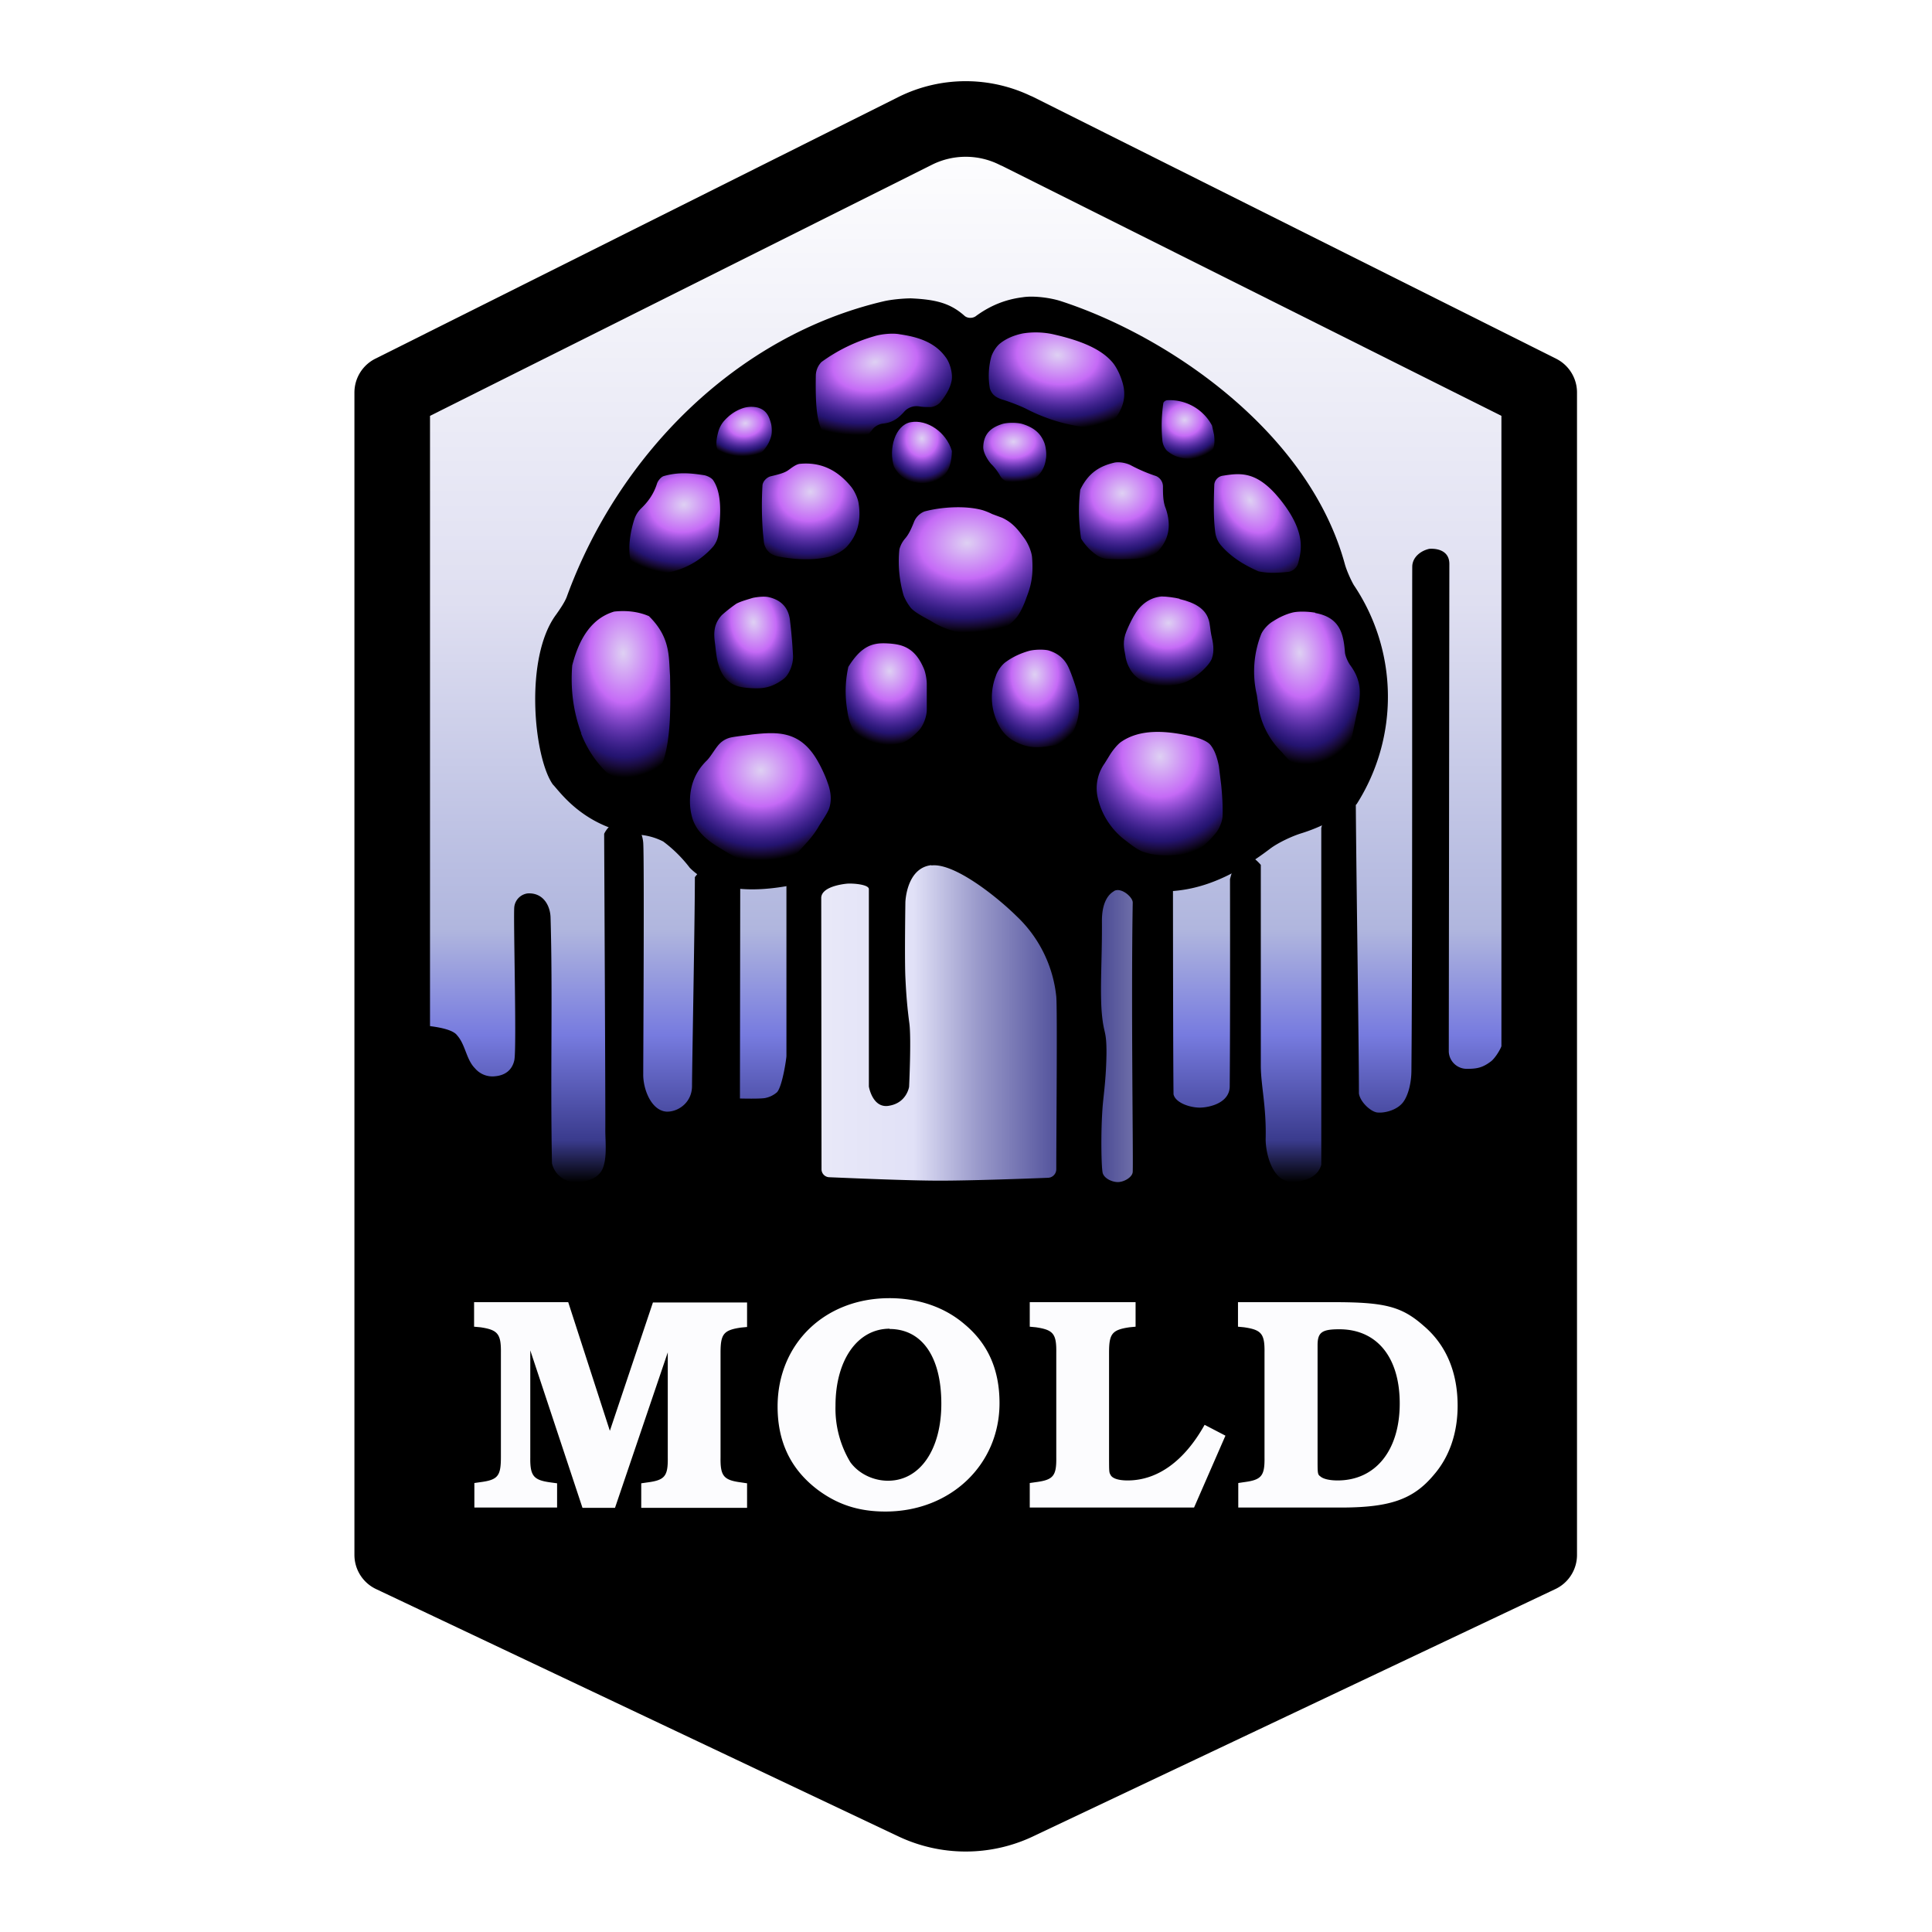 <?xml version="1.0" encoding="UTF-8" standalone="no"?><svg xmlns="http://www.w3.org/2000/svg" xmlns:xlink="http://www.w3.org/1999/xlink" xml:space="preserve" width="256" height="256" version="1.1" viewBox="0 0 67.73 67.73"><defs><linearGradient id="b"><stop offset="0" stop-color="#eaeaf8" stop-opacity="1"/><stop offset=".31" stop-color="#e1e1f7" stop-opacity="1"/><stop offset=".48" stop-color="#9c9ccc" stop-opacity="1"/><stop offset=".78" stop-color="#39398b" stop-opacity="1"/><stop offset="1" stop-color="#9292bc" stop-opacity="1"/></linearGradient><linearGradient id="d"><stop offset="0" stop-color="#ded0f3" stop-opacity="1"/><stop offset=".4" stop-color="#c56af6" stop-opacity="1"/><stop offset=".84" stop-color="#4727de" stop-opacity=".5"/><stop offset="1" stop-color="#6c2bda" stop-opacity="0"/></linearGradient><linearGradient id="c"><stop offset="0" stop-color="#ded0f3" stop-opacity="1"/><stop offset=".4" stop-color="#c56af6" stop-opacity="1"/><stop offset=".84" stop-color="#4727de" stop-opacity=".5"/><stop offset="1" stop-color="#6c2bda" stop-opacity="0"/></linearGradient><linearGradient id="e"><stop offset="0" stop-color="#ded0f3" stop-opacity="1"/><stop offset=".4" stop-color="#c56af6" stop-opacity="1"/><stop offset=".84" stop-color="#4727de" stop-opacity=".5"/><stop offset="1" stop-color="#6c2bda" stop-opacity="0"/></linearGradient><linearGradient id="f"><stop offset="0" stop-color="#ded0f3" stop-opacity="1"/><stop offset=".4" stop-color="#c56af6" stop-opacity="1"/><stop offset=".84" stop-color="#4727de" stop-opacity=".5"/><stop offset="1" stop-color="#6c2bda" stop-opacity="0"/></linearGradient><linearGradient id="g"><stop offset="0" stop-color="#ded0f3" stop-opacity="1"/><stop offset=".4" stop-color="#c56af6" stop-opacity="1"/><stop offset=".84" stop-color="#4727de" stop-opacity=".5"/><stop offset="1" stop-color="#6c2bda" stop-opacity="0"/></linearGradient><linearGradient id="h"><stop offset="0" stop-color="#ded0f3" stop-opacity="1"/><stop offset=".4" stop-color="#c56af6" stop-opacity="1"/><stop offset=".84" stop-color="#4727de" stop-opacity=".5"/><stop offset="1" stop-color="#6c2bda" stop-opacity="0"/></linearGradient><linearGradient id="k"><stop offset="0" stop-color="#ded0f3" stop-opacity="1"/><stop offset=".4" stop-color="#c56af6" stop-opacity="1"/><stop offset=".84" stop-color="#4727de" stop-opacity=".5"/><stop offset="1" stop-color="#6c2bda" stop-opacity="0"/></linearGradient><linearGradient id="i"><stop offset="0" stop-color="#ded0f3" stop-opacity="1"/><stop offset=".4" stop-color="#c56af6" stop-opacity="1"/><stop offset=".84" stop-color="#4727de" stop-opacity=".5"/><stop offset="1" stop-color="#6c2bda" stop-opacity="0"/></linearGradient><linearGradient id="m"><stop offset="0" stop-color="#ded0f3" stop-opacity="1"/><stop offset=".4" stop-color="#c56af6" stop-opacity="1"/><stop offset=".84" stop-color="#4727de" stop-opacity=".5"/><stop offset="1" stop-color="#6c2bda" stop-opacity="0"/></linearGradient><linearGradient id="j"><stop offset="0" stop-color="#ded0f3" stop-opacity="1"/><stop offset=".4" stop-color="#c56af6" stop-opacity="1"/><stop offset=".84" stop-color="#4727de" stop-opacity=".5"/><stop offset="1" stop-color="#6c2bda" stop-opacity="0"/></linearGradient><linearGradient id="n"><stop offset="0" stop-color="#ded0f3" stop-opacity="1"/><stop offset=".4" stop-color="#c56af6" stop-opacity="1"/><stop offset=".84" stop-color="#4727de" stop-opacity=".5"/><stop offset="1" stop-color="#6c2bda" stop-opacity="0"/></linearGradient><linearGradient id="q"><stop offset="0" stop-color="#ded0f3" stop-opacity="1"/><stop offset=".4" stop-color="#c56af6" stop-opacity="1"/><stop offset=".84" stop-color="#4727de" stop-opacity=".5"/><stop offset="1" stop-color="#6c2bda" stop-opacity="0"/></linearGradient><linearGradient id="l"><stop offset="0" stop-color="#ded0f3" stop-opacity="1"/><stop offset=".4" stop-color="#c56af6" stop-opacity="1"/><stop offset=".84" stop-color="#4727de" stop-opacity=".5"/><stop offset="1" stop-color="#6c2bda" stop-opacity="0"/></linearGradient><linearGradient id="o"><stop offset="0" stop-color="#ded0f3" stop-opacity="1"/><stop offset=".4" stop-color="#c56af6" stop-opacity="1"/><stop offset=".84" stop-color="#4727de" stop-opacity=".5"/><stop offset="1" stop-color="#6c2bda" stop-opacity="0"/></linearGradient><linearGradient id="p"><stop offset="0" stop-color="#ded0f3" stop-opacity="1"/><stop offset=".4" stop-color="#c56af6" stop-opacity="1"/><stop offset=".84" stop-color="#4727de" stop-opacity=".5"/><stop offset="1" stop-color="#6c2bda" stop-opacity="0"/></linearGradient><linearGradient id="s"><stop offset="0" stop-color="#ded0f3" stop-opacity="1"/><stop offset=".4" stop-color="#c56af6" stop-opacity="1"/><stop offset=".84" stop-color="#4727de" stop-opacity=".5"/><stop offset="1" stop-color="#6c2bda" stop-opacity="0"/></linearGradient><linearGradient id="r"><stop offset="0" stop-color="#ded0f3" stop-opacity="1"/><stop offset=".4" stop-color="#c56af6" stop-opacity="1"/><stop offset=".84" stop-color="#4727de" stop-opacity=".5"/><stop offset="1" stop-color="#6c2bda" stop-opacity="0"/></linearGradient><linearGradient id="u"><stop offset="0" stop-color="#ded0f3" stop-opacity="1"/><stop offset=".4" stop-color="#c56af6" stop-opacity="1"/><stop offset=".84" stop-color="#4727de" stop-opacity=".5"/><stop offset="1" stop-color="#6c2bda" stop-opacity="0"/></linearGradient><linearGradient id="t"><stop offset="0" stop-color="#ded0f3" stop-opacity="1"/><stop offset=".4" stop-color="#c56af6" stop-opacity="1"/><stop offset=".84" stop-color="#4727de" stop-opacity=".5"/><stop offset="1" stop-color="#6c2bda" stop-opacity="0"/></linearGradient><linearGradient id="a"><stop offset="0" stop-color="#fff" stop-opacity="1"/><stop offset=".45" stop-color="#dfdff1" stop-opacity="1"/><stop offset=".76" stop-color="#b0b6de" stop-opacity="1"/><stop offset=".86" stop-color="#777bdf" stop-opacity="1"/><stop offset=".96" stop-color="#3a3b8d" stop-opacity="1"/><stop offset="1" stop-color="#000" stop-opacity="1"/></linearGradient><linearGradient xlink:href="#a" id="v" x1="0" x2="0" y1="-8" y2="29" gradientUnits="userSpaceOnUse" spreadMethod="pad"/><linearGradient xlink:href="#b" id="w" x1="28.05" x2="40.86" y1="35.54" y2="35.54" gradientUnits="userSpaceOnUse"/><radialGradient xlink:href="#c" id="G" cx="21.95" cy="23.59" r="1.73" fx="21.95" fy="23.59" gradientTransform="matrix(1.696 -.045 .067 2.517 -16.96 -35.49)" gradientUnits="userSpaceOnUse"/><radialGradient xlink:href="#d" id="A" cx="24.73" cy="25.27" r="1.73" fx="24.73" fy="25.27" gradientTransform="matrix(2.013 -.085 .077 1.82 -25.06 -16.88)" gradientUnits="userSpaceOnUse"/><radialGradient xlink:href="#e" id="F" cx="24.62" cy="23.27" r="1.73" fx="24.62" fy="23.27" gradientTransform="matrix(1.107 -.208 .282 1.503 -7.4 -8.04)" gradientUnits="userSpaceOnUse"/><radialGradient xlink:href="#f" id="L" cx="23.29" cy="21.55" r="1.73" fx="23.29" fy="21.55" gradientTransform="matrix(1.705 -.24 .193 1.375 -19.89 -6.35)" gradientUnits="userSpaceOnUse"/><radialGradient xlink:href="#g" id="P" cx="24.68" cy="20.28" r="1.73" fx="24.68" fy="20.28" gradientTransform="matrix(.86 -.116 .088 .657 3.12 4.38)" gradientUnits="userSpaceOnUse"/><radialGradient xlink:href="#h" id="K" cx="25.89" cy="21.44" r="1.73" fx="25.89" fy="21.44" gradientTransform="matrix(1.603 -.369 .333 1.447 -20.23 -4.23)" gradientUnits="userSpaceOnUse"/><radialGradient xlink:href="#i" id="R" cx="27.33" cy="19.64" r="1.73" fx="27.33" fy="19.64" gradientTransform="matrix(2.117 -.424 .283 1.416 -32.74 -3.53)" gradientUnits="userSpaceOnUse"/><radialGradient xlink:href="#j" id="O" cx="28.25" cy="20.71" r="1.73" fx="28.25" fy="20.71" gradientTransform="matrix(.803 .007 -.008 .912 9.8 -3.71)" gradientUnits="userSpaceOnUse"/><radialGradient xlink:href="#k" id="E" cx="27.45" cy="23.94" r="1.73" fx="27.45" fy="23.94" gradientTransform="matrix(1.303 -.05 .058 1.497 -5.97 -10.94)" gradientUnits="userSpaceOnUse"/><radialGradient xlink:href="#l" id="J" cx="29.12" cy="22.18" r="1.73" fx="29.12" fy="22.18" gradientTransform="matrix(2.42 -.143 .107 1.808 -38.94 -16.9)" gradientUnits="userSpaceOnUse"/><radialGradient xlink:href="#m" id="Q" cx="31.09" cy="19.61" r="1.73" fx="31.09" fy="19.61" gradientTransform="matrix(2.054 .231 -.166 1.473 -23.53 -23.62)" gradientUnits="userSpaceOnUse"/><radialGradient xlink:href="#n" id="N" cx="30.14" cy="20.71" r="1.73" fx="30.14" fy="20.71" gradientTransform="matrix(1.104 -.027 .02 .816 1.84 -.6)" gradientUnits="userSpaceOnUse"/><radialGradient xlink:href="#o" id="D" cx="30.44" cy="24.04" r="1.73" fx="30.44" fy="24.04" gradientTransform="matrix(1.187 -.004 .006 1.542 0 -13.3)" gradientUnits="userSpaceOnUse"/><radialGradient xlink:href="#p" id="I" cx="32.36" cy="21.55" r="1.73" fx="32.36" fy="21.55" gradientTransform="matrix(1.541 -.244 .217 1.372 -15.2 -4.38)" gradientUnits="userSpaceOnUse"/><radialGradient xlink:href="#q" id="M" cx="33.67" cy="20.55" r="1.73" fx="33.67" fy="20.55" gradientTransform="matrix(.89 -.107 .096 .796 9.59 1.97)" gradientUnits="userSpaceOnUse"/><radialGradient xlink:href="#r" id="C" cx="33.24" cy="23.38" r="1.73" fx="33.24" fy="23.38" gradientTransform="matrix(1.503 -.124 .105 1.273 -11.45 -3.8)" gradientUnits="userSpaceOnUse"/><radialGradient xlink:href="#s" id="H" cx="34.99" cy="21.7" r="1.73" fx="34.99" fy="21.7" gradientTransform="matrix(1.066 -.657 .927 1.505 -13.59 7.87)" gradientUnits="userSpaceOnUse"/><radialGradient xlink:href="#t" id="z" cx="33.01" cy="25.22" r="1.73" fx="33.01" fy="25.22" gradientTransform="matrix(1.933 -.131 .139 2.044 -26.65 -20.7)" gradientUnits="userSpaceOnUse"/><radialGradient xlink:href="#u" id="B" cx="35.94" cy="23.83" r="1.73" fx="35.94" fy="23.83" gradientTransform="matrix(1.498 -.154 .232 2.257 -13.8 -25.37)" gradientUnits="userSpaceOnUse"/><filter id="x" width="1.05" height="1.09" x="-.02" y="-.04" color-interpolation-filters="sRGB"><feFlood flood-color="rgb(16,17,104)" flood-opacity=".7" in="SourceGraphic" result="flood"/><feGaussianBlur in="SourceGraphic" result="blur" stdDeviation=".4"/><feOffset dx="0" dy=".4" in="blur" preserveAlpha="false" result="offset"/><feComposite in="flood" in2="offset" operator="in" result="comp1"/><feComposite in="SourceGraphic" in2="comp1" k1="2.05" k2="5.09" k3="1.78" k4="-5.99" operator="over" result="comp2"/></filter><mask id="y" maskUnits="userSpaceOnUse"><path fill="#fff" fill-opacity="1" d="M-32.14 29.87V1.3L-12.3-8.75 7.55 1.3v28.57Z" display="inline" opacity="1" paint-order="normal" style="mix-blend-mode:normal" transform="translate(46.16 12.46)"/></mask></defs><g display="inline"><path fill="url(#v)" stroke="#000" stroke-dasharray="none" stroke-linejoin="round" stroke-miterlimit="0" stroke-width="2.65" d="M-10.52-7.87 7.8 1.3v40.75l-18.31 8.67a4.19 4.19 0 0 1-3.59 0l-18.31-8.67V1.3l18.33-9.17a3.97 3.97 0 0 1 3.55 0z" display="inline" opacity="1" paint-order="normal" style="mix-blend-mode:normal" transform="translate(46.16 12.46)"/><g stroke-width=".26"><path fill="url(#w)" d="M28.05 29.03h12.8v13.02h-12.8Z" display="inline"/><path fill="#000" fill-opacity="1" d="M32.65 29.94c.8-.1 2.3 1.1 2.98 1.77a4.51 4.51 0 0 1 1.4 2.83c.04.42 0 4.88 0 6.05a.3.3 0 0 1-.3.3c-.73.03-2.68.1-3.78.1-1.12 0-3.15-.09-3.88-.12a.28.28 0 0 1-.27-.28l-.01-9.49c-.02-.4.7-.5.89-.52.19-.02.78.02.78.19v6.92s.13.8.73.67c.6-.11.68-.66.68-.66s.08-1.68.01-2.22c-.07-.53-.11-.97-.14-1.62-.03-.64 0-2.63 0-2.63s.03-1.2.91-1.3c.88-.08 0 0 0 0zm6.4.9c.24-.15.66.2.66.4-.06 3.51.02 8.88 0 9.43 0 .2-.31.37-.52.37-.2 0-.47-.12-.53-.31-.05-.14-.08-1.45 0-2.4.04-.43.12-.98.13-1.82 0-.85-.1-.61-.17-1.46-.06-.86.02-1.89.01-3.17 0-.54.16-.88.41-1.03zm-11.48-1.32v7.1c0 .08-.14 1.06-.33 1.27a.89.89 0 0 1-.4.2c-.15.04-.9.02-.9.02l.01-7.4c-.54-1.42-1.07-1.03-1.59-.36 0 1.49-.1 6.72-.1 7.32 0 .6-.51.92-.9.9-.53-.04-.82-.79-.81-1.32 0-.53.04-7.47 0-8.1-.07-.9-1.02-1.03-1.37-.32 0 .23.05 10.03.04 10.4 0 .4.08 1.07-.14 1.43-.2.3-.59.4-1.03.37a.84.84 0 0 1-.7-.65c-.06-3.15.03-5.94-.05-8.64-.02-.4-.26-.85-.8-.82a.54.54 0 0 0-.47.47c-.04.3.09 4.98 0 5.38-.08.36-.34.53-.67.56a.8.8 0 0 1-.71-.28c-.31-.31-.33-.83-.63-1.16-.3-.4-2.09-.38-2.09-.38v8.28h39.78v-7.9c0-1.02.08-1.6-.29-1.67-.27-.04-.61 1.53-.61 1.53-.12.6-.42.96-.53 1.05-.3.23-.5.27-.85.27a.63.63 0 0 1-.64-.6l.02-17.1c0-.44-.38-.55-.7-.53-.28.06-.58.27-.6.6-.01.43.01 13.3-.03 17.67 0 .5-.13.9-.27 1.1-.2.3-.66.42-.93.39-.23-.03-.6-.37-.64-.67 0-1.82-.12-9.44-.11-10.71-.57-.02-.98.44-1.21 1.41v11.8c-.1.4-.53.6-1.03.6-.7 0-.92-1.02-.92-1.49.03-1.14-.17-1.9-.17-2.58v-7.04c-.55-.63-.87-.33-1.08.5 0 0 .01 5.02-.01 7.26 0 .56-.65.74-1.04.75-.38 0-.87-.18-.93-.47-.02-1.86-.02-8.96-.02-8.96z" display="inline" filter="url(#x)" mask="url(#y)" paint-order="normal"/><path fill="#000" fill-opacity="1" d="M19.38 27.5c-.67-.95-1.01-4.45.12-5.96.12-.17.3-.43.37-.62 1.81-4.97 5.94-9.15 11.12-10.36.26-.06.68-.1.95-.1.87.04 1.37.17 1.86.6.1.1.28.11.4.03.54-.4 1.09-.6 1.66-.67.38-.06.98.02 1.34.14 3.83 1.25 8.7 4.62 9.95 9.23.06.21.2.53.31.72a7.01 7.01 0 0 1 .1 7.68 6 6 0 0 1-1.93 1.02c-.33.1-.82.33-1.1.54-2.3 1.75-3.76 1.59-5.2 1.37-.45-.07-1.17-.22-1.6-.34-2.63-.74-5.25-1.44-7.99-.32-1.75.65-4.3 1.24-5.56-.04a4.71 4.71 0 0 0-.93-.92 2.22 2.22 0 0 0-.89-.24c-1.9-.25-2.74-1.52-2.98-1.76Z" paint-order="normal"/><g fill-opacity="1"><path fill="url(#z)" d="M39.3 26.01c.65-.45 1.54-.42 2.54-.18.18.04.47.14.59.28.15.18.24.44.3.75l.08.65c.04.39.06.76.05 1.08 0 .2-.12.48-.25.63-.18.22-.32.35-.44.45-.18.14-.54.26-.78.29-.54.06-1 .03-1.37-.12-.17-.07-.4-.25-.54-.36a2.59 2.59 0 0 1-1-1.53 1.5 1.5 0 0 1 .24-1.18l.18-.29c.09-.15.26-.37.4-.47z" display="inline" opacity="1" stop-color="#000" stop-opacity="1" style="font-variation-settings:normal;-inkscape-stroke:none" vector-effect="none"/><path fill="url(#A)" d="M25.23 26.07a.8.8 0 0 1 .41-.22c.2-.04.52-.07.71-.1.92-.1 1.74-.15 2.36 1.01.1.18.24.48.3.67.13.34.15.66.05.93-.08.2-.28.47-.38.65-.21.35-.45.58-.67.83a1.3 1.3 0 0 1-.67.36 3.2 3.2 0 0 1-1.35-.06c-.25-.09-.62-.33-.85-.47-.4-.25-.72-.54-.86-.96a2.1 2.1 0 0 1-.09-.71c.02-.51.2-.96.59-1.34.15-.15.3-.44.45-.59z" opacity="1" stop-color="#000" stop-opacity="1" style="font-variation-settings:normal;-inkscape-stroke:none" vector-effect="none"/><path fill="url(#B)" d="M46.11 21.49c.88.16.99.75 1.04 1.38.01.13.1.32.17.43.44.58.4 1.09.24 1.73l-.15.73c-.09.45-.24.75-.42.95-.1.1-.32.22-.46.25-.49.13-.85.08-1.12-.11a3.55 3.55 0 0 1-.47-.48 2.84 2.84 0 0 1-.8-1.46l-.08-.55a3.58 3.58 0 0 1 .15-2.12c.07-.17.26-.37.42-.46.2-.13.43-.24.66-.3.22-.06.6-.04.82 0z" display="inline" opacity="1" stop-color="#000" stop-opacity="1" style="font-variation-settings:normal;-inkscape-stroke:none" vector-effect="none"/><path fill="url(#C)" d="M41.35 21c.52.12.9.33 1.02.72.05.14.06.38.09.52.06.27.13.56.02.86-.08.19-.33.43-.5.56-.32.25-.57.32-.8.35-.17.03-.45.04-.62.01-.57-.08-.85-.34-1-.67-.05-.1-.1-.27-.11-.38-.05-.25-.1-.5.04-.84.06-.15.17-.38.25-.52.22-.4.55-.66.98-.7.18 0 .46.04.63.08z" display="inline" opacity="1" stop-color="#000" stop-opacity="1" style="font-variation-settings:normal;-inkscape-stroke:none" vector-effect="none"/><path fill="url(#D)" d="M35.27 23.2c.25-.18.52-.3.8-.38.18-.05.5-.06.68-.02.34.1.58.3.72.62.09.2.2.52.26.72.17.53.14 1.08-.2 1.7-.08.15-.3.26-.48.28-.48.06-.92.2-1.57-.18a1.34 1.34 0 0 1-.41-.42 2.08 2.08 0 0 1-.16-1.82c.05-.17.21-.4.36-.5z" display="inline" opacity="1" stop-color="#000" stop-opacity="1" style="font-variation-settings:normal;-inkscape-stroke:none" vector-effect="none"/><path fill="url(#E)" d="M29.74 23.38c.37-.6.7-.78 1.06-.82.18-.02.5 0 .68.04.48.1.72.42.89.8.07.14.12.41.12.58v.9c0 .23-.12.58-.3.75-.21.22-.37.33-.51.39-.25.1-.69.1-.95.06-.42-.09-.69-.26-.85-.56a1.8 1.8 0 0 1-.17-.57c-.08-.46-.1-.98.03-1.57z" opacity="1" stop-color="#000" stop-opacity="1" style="font-variation-settings:normal;-inkscape-stroke:none" vector-effect="none"/><path fill="url(#F)" d="M25.84 24.05c-.38-.13-.57-.43-.67-.81-.05-.18-.08-.47-.1-.65-.05-.36-.07-.7.24-1.03a5 5 0 0 1 .51-.4c.18-.09.38-.14.57-.2.14-.03.39-.06.54-.03.46.1.73.38.77.87.05.42.08.8.1 1.17.02.28-.12.68-.34.84-.38.28-.67.32-.94.32-.2 0-.5-.02-.68-.08z" display="inline" opacity="1" stop-color="#000" stop-opacity="1" style="font-variation-settings:normal;-inkscape-stroke:none" vector-effect="none"/><path fill="url(#G)" d="M20.38 25.71c-.3-.81-.38-1.6-.32-2.38.25-.98.7-1.66 1.47-1.89.46-.05.87.01 1.22.16.76.75.69 1.41.74 2.09.02 1.1.03 2.17-.24 3-.11.23-.26.43-.42.47-.62.46-1.1.2-1.56-.08a3.8 3.8 0 0 1-.9-1.37z" display="inline"/><path fill="url(#H)" d="M45.15 20.05c-.32.03-.65.06-1.03-.02-.53-.23-1-.53-1.34-.94a.9.9 0 0 1-.18-.45c-.05-.4-.06-.87-.03-1.66a.35.35 0 0 1 .28-.3c.65-.1 1.25-.2 2.13.96.8 1.06.64 1.68.53 2.1-.04.16-.2.3-.36.31z" display="inline" opacity="1" stop-color="#000" stop-opacity="1" style="font-variation-settings:normal;-inkscape-stroke:none" vector-effect="none"/><path fill="url(#I)" d="M37.9 18.88a6.33 6.33 0 0 1-.03-1.71c.3-.63.73-.84 1.19-.95.17-.04.44.01.6.1.34.18.63.29.87.37a.4.4 0 0 1 .24.36c0 .26 0 .55.1.78.22.66.07 1.14-.3 1.52-.1.11-.31.2-.46.21a7.6 7.6 0 0 1-1.32.03.75.75 0 0 1-.33-.12 1.92 1.92 0 0 1-.56-.59z" display="inline" opacity="1" stop-color="#000" stop-opacity="1" style="font-variation-settings:normal;-inkscape-stroke:none" vector-effect="none"/><path fill="url(#J)" d="M35.13 18.15c.39.18.58.45.78.72.12.16.25.45.27.66.06.7-.06 1.07-.2 1.43-.07.21-.22.56-.38.73-.37.42-.78.5-1.2.51-.2 0-.52.01-.71-.02a2.94 2.94 0 0 1-1.07-.42c-.2-.11-.54-.28-.69-.45a1.8 1.8 0 0 1-.25-.43 4.25 4.25 0 0 1-.15-1.62.95.95 0 0 1 .2-.38c.13-.15.21-.33.3-.55a.66.66 0 0 1 .38-.4c.6-.16 1.43-.21 2.02-.05.2.06.35.14.35.14z" display="inline" opacity="1" stop-color="#000" stop-opacity="1" style="font-variation-settings:normal;-inkscape-stroke:none" vector-effect="none"/><path fill="url(#K)" d="M26.75 18.72a12.1 12.1 0 0 1-.02-1.7c.01-.14.14-.28.28-.32.25-.06.46-.11.6-.2.12-.08.29-.23.44-.24.66-.06 1.27.16 1.8.82.11.14.23.4.25.57.1.63-.06 1.12-.4 1.5-.14.16-.44.32-.64.37-.56.13-1.14.1-1.72 0a.87.87 0 0 1-.33-.12.6.6 0 0 1-.23-.39l-.03-.3z" display="inline" opacity="1" stop-color="#000" stop-opacity="1" style="font-variation-settings:normal;-inkscape-stroke:none" vector-effect="none"/><path fill="url(#L)" d="M22.16 19.82c-.21-.54-.03-1.3.09-1.65a.94.94 0 0 1 .22-.34c.23-.22.44-.49.56-.87.03-.1.14-.24.24-.27.52-.15.97-.1 1.42-.03.1.02.23.08.3.16.3.42.3 1.14.19 1.94a.88.88 0 0 1-.17.39 2.8 2.8 0 0 1-2.37.96c-.17 0-.41-.13-.48-.29z" display="inline" opacity="1" stop-color="#000" stop-opacity="1" style="font-variation-settings:normal;-inkscape-stroke:none" vector-effect="none"/><path fill="url(#M)" d="M42.56 15.24c.05.38-.03.55-.14.65a.9.9 0 0 1-.44.18c-.46.05-.82-.04-1.08-.28a.63.63 0 0 1-.15-.34 5.46 5.46 0 0 1 .03-1.3c0-.06.08-.12.15-.12a1.68 1.68 0 0 1 1.56.89z" display="inline" opacity="1" stop-color="#000" stop-opacity="1" style="font-variation-settings:normal;-inkscape-stroke:none" vector-effect="none"/><path fill="url(#N)" d="M34.47 15.68c.01-.49.29-.7.68-.82.18-.05.5-.05.68 0 .47.14.67.38.78.66.06.16.09.43.05.6a.98.98 0 0 1-.35.63 1.73 1.73 0 0 1-.97.14c-.13-.02-.25-.14-.3-.25a1.82 1.82 0 0 0-.3-.38c-.12-.14-.27-.39-.27-.58z" display="inline" opacity="1" stop-color="#000" stop-opacity="1" style="font-variation-settings:normal;-inkscape-stroke:none" vector-effect="none"/><path fill="url(#O)" d="M31.93 14.8c.57-.1 1.24.34 1.44 1.01-.01.74-.32.97-.67 1.12-.54.04-1.05.01-1.36-.57-.2-.62.04-1.46.59-1.56z" display="inline" opacity="1" stop-color="#000" stop-opacity="1" style="font-variation-settings:normal;-inkscape-stroke:none" vector-effect="none"/><path fill="url(#P)" d="M25.38 14.76c.17-.19.37-.35.66-.45a.96.96 0 0 1 .53-.02c.3.09.39.3.46.56.03.12.04.33 0 .46-.08.28-.26.52-.52.73a.99.99 0 0 1-.52.18h-.28a.77.77 0 0 1-.48-.29c-.15-.23-.14-.45-.05-.79a1 1 0 0 1 .2-.38z" display="inline" opacity="1" stop-color="#000" stop-opacity="1" style="font-variation-settings:normal;-inkscape-stroke:none" vector-effect="none"/><path fill="url(#Q)" d="M35.06 12.04c.2-.16.46-.28.79-.35a2.9 2.9 0 0 1 1.03.02c.9.2 1.67.48 2.1.97.2.22.38.66.42.95.05.38-.06.65-.2.89a1 1 0 0 1-.83.49 6.17 6.17 0 0 1-2.4-.68c-.2-.1-.54-.23-.76-.3-.28-.08-.44-.18-.51-.42a2.58 2.58 0 0 1 .04-1.06c.04-.17.18-.4.32-.51z" opacity="1" stop-color="#000" stop-opacity="1" style="font-variation-settings:normal;-inkscape-stroke:none" vector-effect="none"/><path fill="url(#R)" d="M28.8 12.69a5.93 5.93 0 0 1 1.84-.9c.25-.08.66-.12.91-.07.53.08 1.19.23 1.6.8.15.19.26.58.21.83-.05.26-.2.51-.4.76a.54.54 0 0 1-.32.16c-.14 0-.27 0-.4-.02a.58.58 0 0 0-.53.17c-.26.3-.48.4-.75.43-.13.01-.3.1-.37.2-.22.29-.4.4-.57.46-.22.08-.63.08-.84-.03-.53-.28-.6-1.03-.58-2.32a.7.7 0 0 1 .2-.47z" display="inline" opacity="1" stop-color="#000" stop-opacity="1" style="font-variation-settings:normal;-inkscape-stroke:none" vector-effect="none"/></g></g><path fill="#fcfcfe" d="M19.92 45.65h-3.3v.86l.22.02c.61.09.73.23.72.9v3.65c0 .66-.1.8-.72.88l-.21.03v.86h2.9V52l-.22-.03c-.6-.08-.73-.22-.72-.88v-3.75l1.83 5.52h1.14l1.85-5.45v3.68c.01.66-.1.8-.72.88l-.21.03v.86h3.71V52l-.2-.03c-.62-.08-.74-.22-.73-.88v-3.66c0-.66.1-.8.72-.89l.21-.02v-.86h-3.3l-1.51 4.5Zm11.26-.14c-2.27 0-3.92 1.6-3.92 3.8 0 1.25.47 2.21 1.41 2.92.7.52 1.44.76 2.37.76 2.28 0 4-1.64 4-3.8 0-1.17-.4-2.08-1.23-2.77-.7-.6-1.62-.91-2.63-.91zm0 1.08c1.14 0 1.82.97 1.82 2.62 0 1.61-.75 2.7-1.87 2.7-.52 0-1.03-.25-1.32-.65a3.65 3.65 0 0 1-.52-1.98c0-1.6.77-2.7 1.9-2.7zm11.78 3.74-.73-.38c-.71 1.27-1.65 1.95-2.7 1.95-.32 0-.54-.07-.6-.2-.05-.09-.05-.09-.05-.76v-3.52c0-.66.1-.8.72-.89l.21-.02v-.86H36.1v.86l.21.02c.62.09.73.23.72.9v3.65c.01.66-.1.8-.72.88l-.21.03v.86h5.76zm.44-3.82.21.02c.62.09.73.23.72.9v3.65c.01.66-.1.8-.72.88l-.2.03v.86H47c1.72 0 2.54-.28 3.26-1.14.55-.63.84-1.47.84-2.43 0-1.17-.4-2.13-1.19-2.8-.77-.68-1.36-.83-3.15-.83H43.4zm2.79.65c0-.45.15-.56.76-.56 1.32 0 2.12.98 2.12 2.6 0 1.65-.85 2.7-2.18 2.7-.27 0-.5-.05-.6-.14-.1-.07-.1-.1-.1-.61z" aria-label="MOLD" font-family="URW Bookman" font-size="10.58" font-weight="600" letter-spacing=".53" style="line-height:0;-inkscape-font-specification:&quot;URW Bookman Semi-Bold&quot;"/></g></svg>
